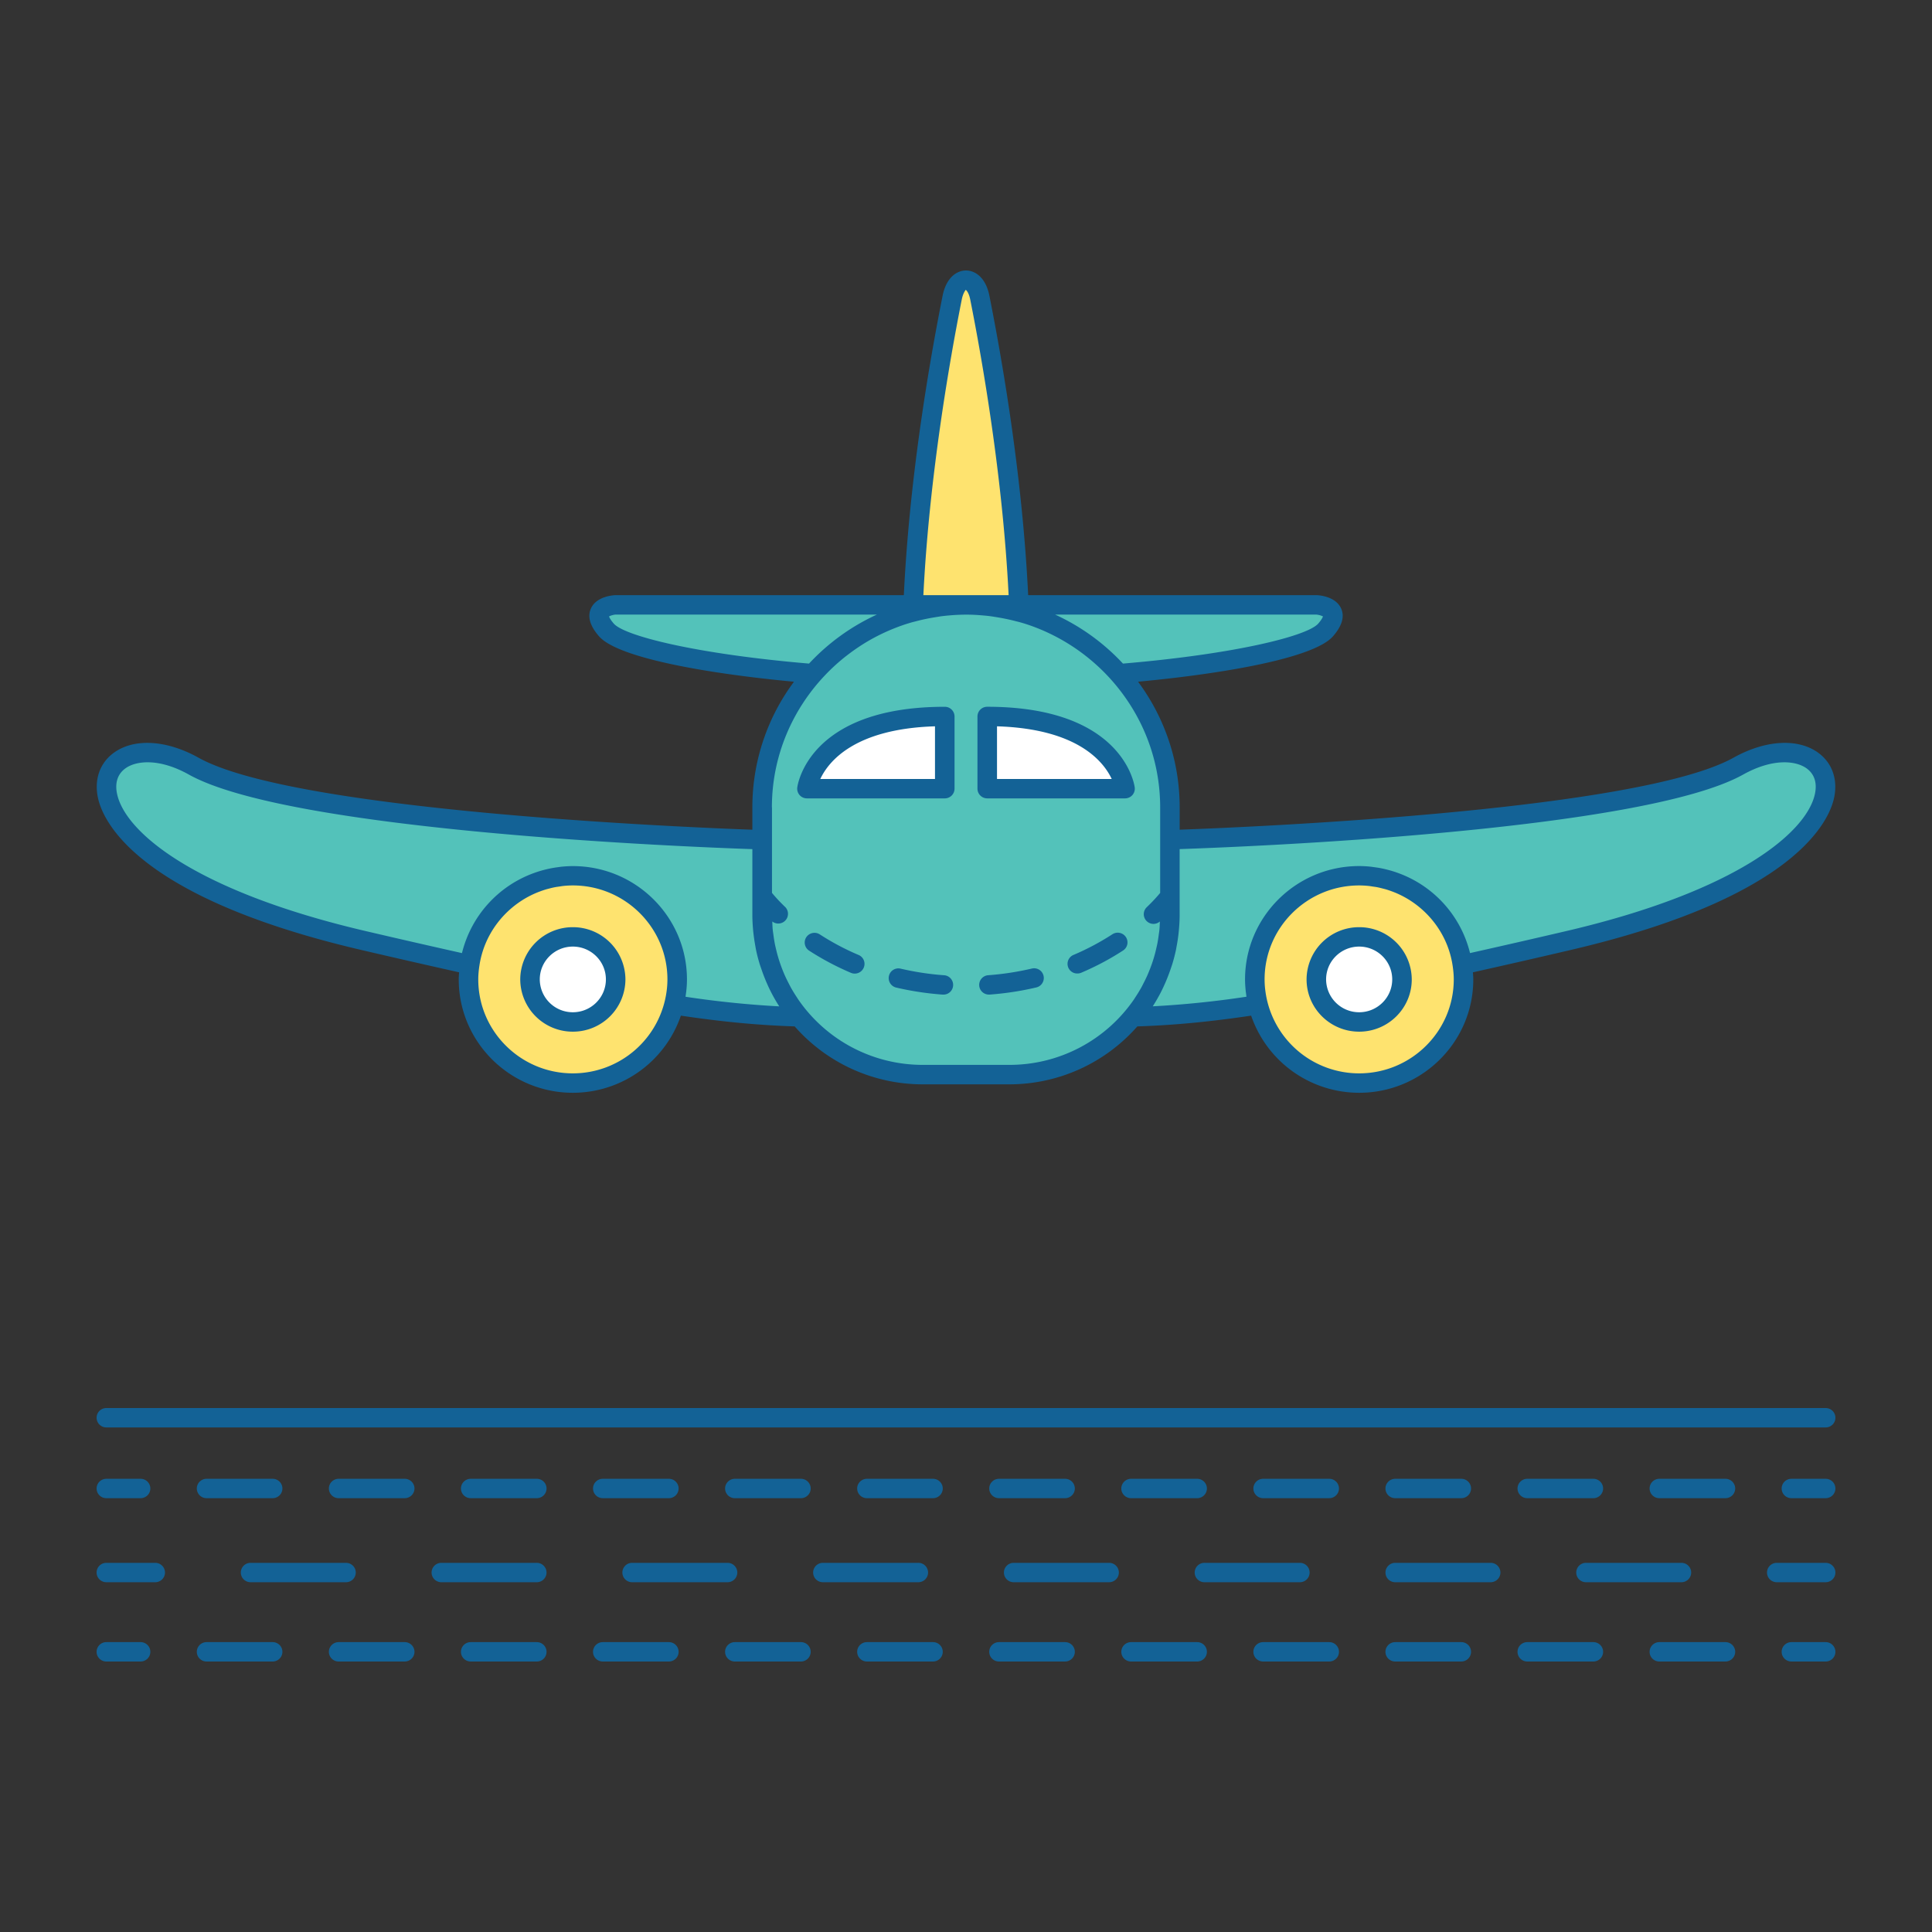 <?xml version="1.0" standalone="no"?><!DOCTYPE svg PUBLIC "-//W3C//DTD SVG 1.1//EN" "http://www.w3.org/Graphics/SVG/1.1/DTD/svg11.dtd"><svg t="1678518555373" class="icon" viewBox="0 0 1024 1024" version="1.1" xmlns="http://www.w3.org/2000/svg" p-id="30275" xmlns:xlink="http://www.w3.org/1999/xlink" width="200" height="200"><rect x="0" y="0" width="1024" height="1024" fill="#333333" stroke="none"/><path d="M512 320.594c-59.679 0-108.063 48.056-108.063 107.346v57.098c0 46.684 38.103 84.531 85.105 84.531h45.926c47.002 0 85.105-37.847 85.105-84.531V427.93C620.063 368.65 571.679 320.594 512 320.594z" fill="#53C2BA" p-id="30276"></path><path d="M500.746 379.74v38.267h-73.042s4.997-38.267 73.042-38.267zM523.254 379.74v38.267h73.042s-4.997-38.267-73.042-38.267z" fill="#FFFFFF" p-id="30277"></path><path d="M248.31 519.117a55.306 54.938 0 1 0 110.612 0 55.306 54.938 0 1 0-110.612 0Z" fill="#FEE36F" p-id="30278"></path><path d="M280.914 519.117a22.702 22.548 0 1 0 45.404 0 22.702 22.548 0 1 0-45.404 0Z" fill="#FFFFFF" p-id="30279"></path><path d="M665.078 519.117a55.306 54.938 0 1 0 110.612 0 55.306 54.938 0 1 0-110.612 0Z" fill="#FEE36F" p-id="30280"></path><path d="M697.682 519.117a22.702 22.548 0 1 0 45.404 0 22.702 22.548 0 1 0-45.404 0Z" fill="#FFFFFF" p-id="30281"></path><path d="M921.344 406.067c-57.037 31.805-301.281 39.014-301.281 39.014v39.956a83.866 83.866 0 0 1-19.569 53.924c18.924-0.563 38.646-2.13 66.324-6.39a54.508 54.508 0 0 1-1.741-13.455c0-30.341 24.76-54.938 55.306-54.938a55.142 55.142 0 0 1 54.682 47.145c16.927-3.748 35.543-7.997 56.218-12.82 183.112-42.742 147.087-124.242 90.061-92.436zM303.616 464.179c30.546 0 55.306 24.596 55.306 54.938 0 4.649-0.645 9.144-1.741 13.455 27.668 4.26 47.391 5.827 66.324 6.39a83.845 83.845 0 0 1-19.569-53.924v-39.956s-244.244-7.209-301.281-39.014-93.051 49.695 90.051 92.436c20.675 4.823 39.291 9.073 56.218 12.82a55.163 55.163 0 0 1 54.692-47.145z" fill="#53C2BA" p-id="30282"></path><path d="M512 320.594c9.759 0 19.18 1.403 28.17 3.809-2.365-64.154-13.302-128.666-20.838-166.605-2.468-12.401-12.196-12.401-14.664 0-7.537 37.939-18.473 102.451-20.838 166.605A108.728 108.728 0 0 1 512 320.594z" fill="#FEE36F" p-id="30283"></path><path d="M321.434 333.916c7.762 8.847 50.514 18.319 109.558 23.142A108.012 108.012 0 0 1 512 320.594H326.318s-15.882 0.788-4.884 13.322zM697.682 320.594H512c32.297 0 61.204 14.152 81.009 36.465 59.044-4.813 101.796-14.295 109.558-23.142 10.998-12.534-4.884-13.322-4.884-13.322z" fill="#53C2BA" p-id="30284"></path><path d="M427.704 423.158h73.042a5.161 5.161 0 0 0 5.181-5.14v-38.267a5.161 5.161 0 0 0-5.181-5.14c-71.762 0-77.947 41.001-78.172 42.752a5.14 5.14 0 0 0 5.13 5.796z m67.86-38.195v27.904h-60.785c4.383-9.329 18.207-26.604 60.785-27.904zM523.254 423.158h73.042a5.192 5.192 0 0 0 3.891-1.751 5.12 5.12 0 0 0 1.239-4.055c-0.225-1.741-6.41-42.752-78.172-42.752a5.161 5.161 0 0 0-5.181 5.14v38.267a5.171 5.171 0 0 0 5.181 5.151z m5.181-38.195c42.598 1.3 56.422 18.596 60.795 27.904h-60.795v-27.904zM303.616 491.428a27.812 27.812 0 0 0-27.873 27.689 27.812 27.812 0 0 0 27.873 27.689 27.812 27.812 0 0 0 27.873-27.689 27.812 27.812 0 0 0-27.873-27.689z m0 45.087a17.49 17.49 0 0 1-17.521-17.408c0-9.595 7.864-17.398 17.521-17.398 9.656 0 17.521 7.803 17.521 17.398 0 9.605-7.854 17.408-17.521 17.408zM720.384 491.428a27.812 27.812 0 0 0-27.873 27.689c0 15.268 12.503 27.689 27.873 27.689s27.873-12.421 27.873-27.689a27.812 27.812 0 0 0-27.873-27.689z m0 45.087a17.49 17.49 0 0 1-17.521-17.408c0-9.595 7.864-17.398 17.521-17.398s17.521 7.803 17.521 17.398c0 9.605-7.864 17.408-17.521 17.408z" fill="#136296" p-id="30285"></path><path d="M191.529 503.511c18.924 4.413 36.045 8.315 51.804 11.837-0.082 1.249-0.195 2.499-0.195 3.768 0 33.126 27.136 60.078 60.477 60.078a60.518 60.518 0 0 0 57.262-40.878c22.262 3.297 40.704 5.038 60.324 5.704a90.266 90.266 0 0 0 67.84 30.7h45.926a90.276 90.276 0 0 0 67.84-30.7c19.62-0.666 38.062-2.406 60.324-5.704a60.518 60.518 0 0 0 57.262 40.878c33.352 0 60.477-26.952 60.477-60.078 0-1.27-0.113-2.519-0.195-3.768 15.759-3.512 32.881-7.414 51.804-11.837 120.044-28.017 137.257-68.987 139.674-80.876 1.976-9.718-1.137-18.36-8.52-23.706-10.762-7.772-27.935-6.758-44.82 2.652-50.688 28.273-257.669 36.884-293.56 38.175V427.93c0-24.914-8.212-47.944-22.057-66.611 44.954-4.198 93.112-12.431 103.291-24.033 4.751-5.417 6.236-10.332 4.403-14.623-2.734-6.4-11.254-7.137-12.933-7.219l-0.256-0.01H544.952c-2.908-59.976-12.657-118.948-20.541-158.638C522.445 146.893 516.71 143.36 512 143.36s-10.445 3.533-12.411 13.445c-7.885 39.69-17.644 98.662-20.541 158.638l-152.986 0.01c-1.679 0.082-10.189 0.819-12.933 7.219-1.833 4.28-0.348 9.196 4.403 14.623 10.179 11.592 58.337 19.825 103.291 24.033a111.36 111.36 0 0 0-22.057 66.611v11.827c-35.901-1.29-242.872-9.902-293.56-38.175-16.886-9.411-34.048-10.435-44.82-2.652-7.393 5.345-10.496 13.988-8.52 23.706 2.406 11.878 19.62 52.849 139.663 80.865z m112.087 65.393c-27.638 0-50.125-22.344-50.125-49.797 0-2.396 0.225-4.731 0.563-7.045l0.01-0.02c2.396-16.722 13.189-30.618 27.73-37.693l0.154-0.072c1.229-0.594 2.478-1.126 3.758-1.618l0.666-0.246c1.137-0.42 2.294-0.809 3.471-1.147l1.321-0.338a43.93 43.93 0 0 1 3.052-0.707c0.748-0.143 1.516-0.236 2.273-0.348 0.778-0.113 1.536-0.246 2.324-0.328 1.587-0.154 3.195-0.246 4.813-0.246 27.638 0 50.125 22.344 50.125 49.797 0 1.946-0.133 3.942-0.389 5.949l-0.041 0.287a50.115 50.115 0 0 1-49.705 43.571z m416.768 0a50.094 50.094 0 0 1-49.695-43.571l-0.041-0.287a47.043 47.043 0 0 1-0.389-5.949c0-27.453 22.487-49.797 50.125-49.797 1.628 0 3.236 0.092 4.823 0.246 0.778 0.072 1.546 0.215 2.324 0.328 0.758 0.113 1.526 0.205 2.273 0.348 1.034 0.195 2.048 0.451 3.052 0.707l1.321 0.338c1.178 0.338 2.335 0.727 3.471 1.147l0.666 0.246c1.28 0.492 2.529 1.024 3.758 1.618l0.154 0.072c14.541 7.076 25.334 20.972 27.73 37.693l0.01 0.02c0.328 2.304 0.563 4.649 0.563 7.045-0.02 27.464-22.508 49.797-50.145 49.797z m203.489-158.351c15.923-8.878 28.078-7.332 33.649-3.308 4.096 2.959 5.642 7.578 4.465 13.353-4.147 20.398-41.175 51.722-131.891 72.899-18.555 4.332-35.451 8.192-50.954 11.653v-0.01a60.385 60.385 0 0 0-38.083-42.414l-0.993-0.358a58.532 58.532 0 0 0-3.594-1.106c-0.655-0.184-1.321-0.348-1.976-0.512a51.169 51.169 0 0 0-3.072-0.666c-0.993-0.184-2.007-0.317-3.011-0.461-0.788-0.102-1.577-0.236-2.376-0.307a61.133 61.133 0 0 0-5.663-0.287c-33.352 0-60.477 26.952-60.477 60.078 0 1.72 0.102 3.451 0.266 5.202 0.082 0.993 0.225 1.966 0.358 2.939l0.123 1.034a513.372 513.372 0 0 1-49.664 5.089c1.188-1.843 2.294-3.727 3.338-5.642l0.01-0.01c1.219-2.222 2.304-4.516 3.318-6.83 0.358-0.819 0.696-1.649 1.034-2.478 0.655-1.628 1.27-3.287 1.823-4.946 0.297-0.87 0.604-1.741 0.881-2.621a93.286 93.286 0 0 0 1.853-7.127c0.164-0.778 0.287-1.577 0.43-2.376a82.668 82.668 0 0 0 1.157-8.264c0.246-2.673 0.41-5.356 0.41-8.059v-34.98c36.188-1.219 245.053-9.605 298.639-39.485z m-222.679-83.845c-0.164 0.532-0.717 1.761-2.529 3.83-5.755 6.564-43.889 16.138-103.475 21.176a113.746 113.746 0 0 0-35.973-25.979h138.301a10.066 10.066 0 0 1 3.676 0.973zM509.747 158.792c0.748-3.768 2.12-5.048 2.068-5.181 0.328 0.133 1.69 1.413 2.437 5.181 6.4 32.205 17.244 94.126 20.337 156.652h-45.179c3.092-62.515 13.937-124.436 20.337-156.652zM325.335 330.537c-1.812-2.068-2.365-3.297-2.529-3.83a9.933 9.933 0 0 1 3.512-0.973h138.465a113.746 113.746 0 0 0-35.973 25.979c-59.587-5.038-97.72-14.623-103.475-21.176z m83.784 97.393c0-27.136 10.772-51.773 28.211-70.093a101.908 101.908 0 0 1 11.571-10.455 112.148 112.148 0 0 1 7.629-5.396 100.966 100.966 0 0 1 13.814-7.424 104.602 104.602 0 0 1 9.851-3.779c1.014-0.328 2.048-0.625 3.072-0.922 0.788-0.225 1.587-0.399 2.386-0.614 3.441-0.911 6.871-1.597 10.291-2.15 1.188-0.184 2.376-0.399 3.574-0.543 1.331-0.164 2.652-0.287 3.973-0.399a101.724 101.724 0 0 1 9.523-0.379c2.54 0.02 5.038 0.174 7.537 0.379 1.321 0.113 2.652 0.236 3.973 0.399 1.208 0.143 2.386 0.358 3.574 0.543 3.42 0.553 6.851 1.249 10.291 2.15 0.788 0.205 1.587 0.379 2.376 0.604 1.034 0.297 2.068 0.594 3.092 0.932a101.376 101.376 0 0 1 9.851 3.779 105.615 105.615 0 0 1 9.267 4.69 104.305 104.305 0 0 1 23.644 18.493c17.49 18.33 28.293 42.998 28.293 70.185v45.332c-1.229 1.485-3.584 4.198-7.107 7.578a5.12 5.12 0 0 0-0.133 7.27 5.181 5.181 0 0 0 3.727 1.577 5.171 5.171 0 0 0 3.348-1.28c-0.061 1.372-0.082 2.755-0.205 4.116-0.092 0.993-0.256 1.976-0.389 2.959a73.728 73.728 0 0 1-0.666 4.301c-0.225 1.167-0.502 2.324-0.768 3.471a72.765 72.765 0 0 1-3.348 10.67c-0.42 1.055-0.84 2.109-1.3 3.144a73.748 73.748 0 0 1-1.915 3.942c-0.42 0.809-0.819 1.638-1.26 2.437a80.046 80.046 0 0 1-3.072 5.018c-0.236 0.348-0.44 0.717-0.676 1.065a80.036 80.036 0 0 1-66.14 34.877h-45.926a80.046 80.046 0 0 1-66.14-34.877c-0.236-0.348-0.44-0.717-0.676-1.065a81.152 81.152 0 0 1-3.072-5.018c-0.44-0.799-0.84-1.618-1.26-2.427a88.064 88.064 0 0 1-1.925-3.953 82.483 82.483 0 0 1-3.707-10.179 72.765 72.765 0 0 1-0.942-3.635c-0.276-1.157-0.553-2.304-0.768-3.471a85.361 85.361 0 0 1-0.666-4.301c-0.133-0.983-0.297-1.966-0.389-2.959-0.123-1.352-0.154-2.734-0.205-4.116a5.151 5.151 0 0 0 6.943-7.567 87.757 87.757 0 0 1-7.107-7.578V427.93zM66.478 407.245c5.571-4.035 17.725-5.581 33.649 3.308 53.586 29.88 262.461 38.267 298.639 39.506v34.98c0 2.703 0.164 5.386 0.41 8.059 0.072 0.85 0.174 1.679 0.276 2.519 0.236 1.925 0.532 3.84 0.881 5.745 0.143 0.788 0.266 1.587 0.43 2.376 0.512 2.406 1.137 4.782 1.853 7.127 0.266 0.881 0.584 1.751 0.881 2.621 0.563 1.669 1.167 3.318 1.823 4.946 0.338 0.829 0.666 1.659 1.034 2.478a85.658 85.658 0 0 0 6.666 12.483 516.946 516.946 0 0 1-49.664-5.089l0.123-1.034a55.839 55.839 0 0 0 0.625-8.141c0-33.126-27.136-60.078-60.477-60.078-1.905 0-3.799 0.113-5.663 0.287-0.799 0.072-1.577 0.205-2.376 0.307a57.58 57.58 0 0 0-6.083 1.126 62.054 62.054 0 0 0-5.571 1.618l-0.993 0.358a60.385 60.385 0 0 0-38.083 42.414 5403.853 5403.853 0 0 1-50.954-11.653c-90.716-21.176-127.744-52.5-131.891-72.899-1.178-5.786 0.369-10.404 4.465-13.363z" fill="#136296" p-id="30286"></path><path d="M596.746 496.671a5.202 5.202 0 0 0-7.168-1.485c-6.472 4.198-13.384 7.875-20.541 10.916a5.12 5.12 0 0 0 2.038 9.871 5.069 5.069 0 0 0 2.028-0.42c7.721-3.277 15.176-7.229 22.139-11.766a5.11 5.11 0 0 0 1.505-7.117zM455.066 506.153a133.366 133.366 0 0 1-20.541-10.895 5.212 5.212 0 0 0-7.168 1.485 5.12 5.12 0 0 0 1.495 7.117c6.963 4.516 14.418 8.468 22.149 11.756a5.171 5.171 0 0 0 6.789-2.724 5.11 5.11 0 0 0-2.724-6.738zM546.888 513.352a148.48 148.48 0 0 1-23.112 3.533 5.151 5.151 0 0 0-4.772 5.509c0.205 2.703 2.468 4.762 5.161 4.762l0.389-0.01a158.208 158.208 0 0 0 24.74-3.789 5.14 5.14 0 1 0-2.406-10.004zM500.337 516.895a147.62 147.62 0 0 1-23.112-3.523 5.151 5.151 0 0 0-2.396 10.015c7.997 1.884 16.323 3.154 24.74 3.768l0.389 0.01a5.14 5.14 0 0 0 0.379-10.271z" fill="#136296" p-id="30287"></path><path d="M56.381 756.572h911.247c2.857 0 5.181-2.304 5.181-5.14s-2.314-5.14-5.181-5.14H56.381c-2.867 0-5.181 2.304-5.181 5.14s2.314 5.14 5.181 5.14zM56.381 794.071h18.125c2.857 0 5.181-2.304 5.181-5.14s-2.314-5.14-5.181-5.14h-18.125c-2.867 0-5.181 2.304-5.181 5.14s2.314 5.14 5.181 5.14zM424.499 783.79h-35c-2.857 0-5.181 2.304-5.181 5.14s2.314 5.14 5.181 5.14h35c2.857 0 5.181-2.304 5.181-5.14s-2.324-5.14-5.181-5.14zM284.498 783.79h-35c-2.857 0-5.181 2.304-5.181 5.14s2.314 5.14 5.181 5.14h35c2.857 0 5.181-2.304 5.181-5.14s-2.324-5.14-5.181-5.14zM634.501 783.79h-35c-2.857 0-5.181 2.304-5.181 5.14s2.314 5.14 5.181 5.14h35c2.857 0 5.181-2.304 5.181-5.14s-2.324-5.14-5.181-5.14zM844.503 783.79h-35c-2.857 0-5.181 2.304-5.181 5.14s2.314 5.14 5.181 5.14h35c2.857 0 5.181-2.304 5.181-5.14s-2.324-5.14-5.181-5.14zM914.504 783.79h-35c-2.857 0-5.181 2.304-5.181 5.14s2.314 5.14 5.181 5.14h35c2.857 0 5.181-2.304 5.181-5.14s-2.324-5.14-5.181-5.14zM354.499 783.79h-35c-2.857 0-5.181 2.304-5.181 5.14s2.314 5.14 5.181 5.14h35c2.857 0 5.181-2.304 5.181-5.14s-2.324-5.14-5.181-5.14zM739.502 783.79c-2.857 0-5.181 2.304-5.181 5.14s2.314 5.14 5.181 5.14h35c2.857 0 5.181-2.304 5.181-5.14s-2.314-5.14-5.181-5.14h-35zM529.5 783.79c-2.857 0-5.181 2.304-5.181 5.14s2.314 5.14 5.181 5.14h35c2.857 0 5.181-2.304 5.181-5.14s-2.314-5.14-5.181-5.14h-35zM704.502 783.79h-35c-2.857 0-5.181 2.304-5.181 5.14s2.314 5.14 5.181 5.14h35c2.857 0 5.181-2.304 5.181-5.14s-2.324-5.14-5.181-5.14zM214.497 783.79h-35c-2.857 0-5.181 2.304-5.181 5.14s2.314 5.14 5.181 5.14h35c2.857 0 5.181-2.304 5.181-5.14s-2.324-5.14-5.181-5.14zM494.5 783.79h-35c-2.857 0-5.181 2.304-5.181 5.14s2.314 5.14 5.181 5.14h35c2.857 0 5.181-2.304 5.181-5.14s-2.324-5.14-5.181-5.14zM144.497 783.79h-35c-2.857 0-5.181 2.304-5.181 5.14s2.314 5.14 5.181 5.14h35c2.857 0 5.181-2.304 5.181-5.14s-2.324-5.14-5.181-5.14zM967.619 783.79h-18.125c-2.857 0-5.181 2.304-5.181 5.14s2.314 5.14 5.181 5.14h18.125c2.857 0 5.181-2.304 5.181-5.14s-2.314-5.14-5.181-5.14zM82.268 828.334H56.381c-2.867 0-5.181 2.304-5.181 5.14s2.314 5.14 5.181 5.14h25.887c2.857 0 5.181-2.304 5.181-5.14s-2.324-5.14-5.181-5.14zM289.669 833.475a5.161 5.161 0 0 0-5.181-5.14h-50.555c-2.857 0-5.181 2.304-5.181 5.14s2.314 5.14 5.181 5.14h50.555c2.867 0 5.181-2.304 5.181-5.14zM587.837 828.334h-50.555c-2.857 0-5.181 2.304-5.181 5.14s2.314 5.14 5.181 5.14h50.555c2.857 0 5.181-2.304 5.181-5.14s-2.324-5.14-5.181-5.14zM491.899 833.475a5.161 5.161 0 0 0-5.181-5.14h-50.555c-2.857 0-5.181 2.304-5.181 5.14s2.314 5.14 5.181 5.14h50.555c2.867 0 5.181-2.304 5.181-5.14zM790.067 828.334h-50.555c-2.857 0-5.181 2.304-5.181 5.14s2.314 5.14 5.181 5.14h50.555c2.857 0 5.181-2.304 5.181-5.14s-2.324-5.14-5.181-5.14zM127.642 833.475c0 2.836 2.314 5.14 5.181 5.14h50.555c2.857 0 5.181-2.304 5.181-5.14s-2.314-5.14-5.181-5.14h-50.555a5.161 5.161 0 0 0-5.181 5.14zM329.871 833.475c0 2.836 2.314 5.14 5.181 5.14h50.555c2.857 0 5.181-2.304 5.181-5.14s-2.314-5.14-5.181-5.14H335.053a5.161 5.161 0 0 0-5.181 5.14zM835.441 833.475c0 2.836 2.314 5.14 5.181 5.14h50.555c2.857 0 5.181-2.304 5.181-5.14s-2.314-5.14-5.181-5.14h-50.555a5.161 5.161 0 0 0-5.181 5.14zM633.211 833.475c0 2.836 2.314 5.14 5.181 5.14h50.555c2.857 0 5.181-2.304 5.181-5.14s-2.314-5.14-5.181-5.14h-50.555a5.161 5.161 0 0 0-5.181 5.14zM967.619 828.334h-25.887c-2.857 0-5.181 2.304-5.181 5.14s2.314 5.14 5.181 5.14h25.887c2.857 0 5.181-2.304 5.181-5.14s-2.314-5.14-5.181-5.14zM74.496 870.359h-18.125c-2.857 0-5.171 2.304-5.171 5.14s2.314 5.14 5.181 5.14h18.125c2.857 0 5.181-2.304 5.181-5.14s-2.324-5.14-5.192-5.14zM914.504 870.359h-35c-2.857 0-5.181 2.304-5.181 5.14s2.314 5.14 5.181 5.14h35c2.857 0 5.181-2.304 5.181-5.14s-2.324-5.14-5.181-5.14zM704.502 870.359h-35c-2.857 0-5.181 2.304-5.181 5.14s2.324 5.14 5.181 5.14h35c2.857 0 5.181-2.304 5.181-5.14s-2.324-5.14-5.181-5.14zM774.502 870.359h-35c-2.857 0-5.181 2.304-5.181 5.14s2.324 5.14 5.181 5.14h35c2.857 0 5.181-2.304 5.181-5.14s-2.324-5.14-5.181-5.14zM844.503 870.359h-35c-2.857 0-5.181 2.304-5.181 5.14s2.324 5.14 5.181 5.14h35c2.857 0 5.181-2.304 5.181-5.14s-2.324-5.14-5.181-5.14zM354.499 870.359h-35c-2.857 0-5.181 2.304-5.181 5.14s2.324 5.14 5.181 5.14h35c2.857 0 5.181-2.304 5.181-5.14s-2.324-5.14-5.181-5.14zM284.498 870.359h-35c-2.857 0-5.181 2.304-5.181 5.14s2.324 5.14 5.181 5.14h35c2.857 0 5.181-2.304 5.181-5.14s-2.324-5.14-5.181-5.14zM634.501 870.359h-35c-2.857 0-5.181 2.304-5.181 5.14s2.324 5.14 5.181 5.14h35c2.857 0 5.181-2.304 5.181-5.14s-2.324-5.14-5.181-5.14zM214.497 870.359h-35c-2.857 0-5.181 2.304-5.181 5.14s2.324 5.14 5.181 5.14h35c2.857 0 5.181-2.304 5.181-5.14s-2.324-5.14-5.181-5.14zM144.497 870.359h-35c-2.857 0-5.181 2.304-5.181 5.14s2.324 5.14 5.181 5.14h35c2.857 0 5.181-2.304 5.181-5.14s-2.324-5.14-5.181-5.14zM424.499 870.359h-35c-2.857 0-5.181 2.304-5.181 5.14s2.324 5.14 5.181 5.14h35c2.857 0 5.181-2.304 5.181-5.14s-2.324-5.14-5.181-5.14zM494.5 870.359h-35c-2.857 0-5.181 2.304-5.181 5.14s2.324 5.14 5.181 5.14h35c2.857 0 5.181-2.304 5.181-5.14s-2.324-5.14-5.181-5.14zM564.5 870.359h-35c-2.857 0-5.181 2.304-5.181 5.14s2.324 5.14 5.181 5.14h35c2.857 0 5.181-2.304 5.181-5.14s-2.324-5.14-5.181-5.14zM967.619 870.359h-18.125c-2.857 0-5.181 2.304-5.181 5.14s2.324 5.14 5.192 5.14h18.125c2.857 0 5.171-2.304 5.171-5.14s-2.314-5.14-5.181-5.14z" fill="#136296" p-id="30288"></path></svg>